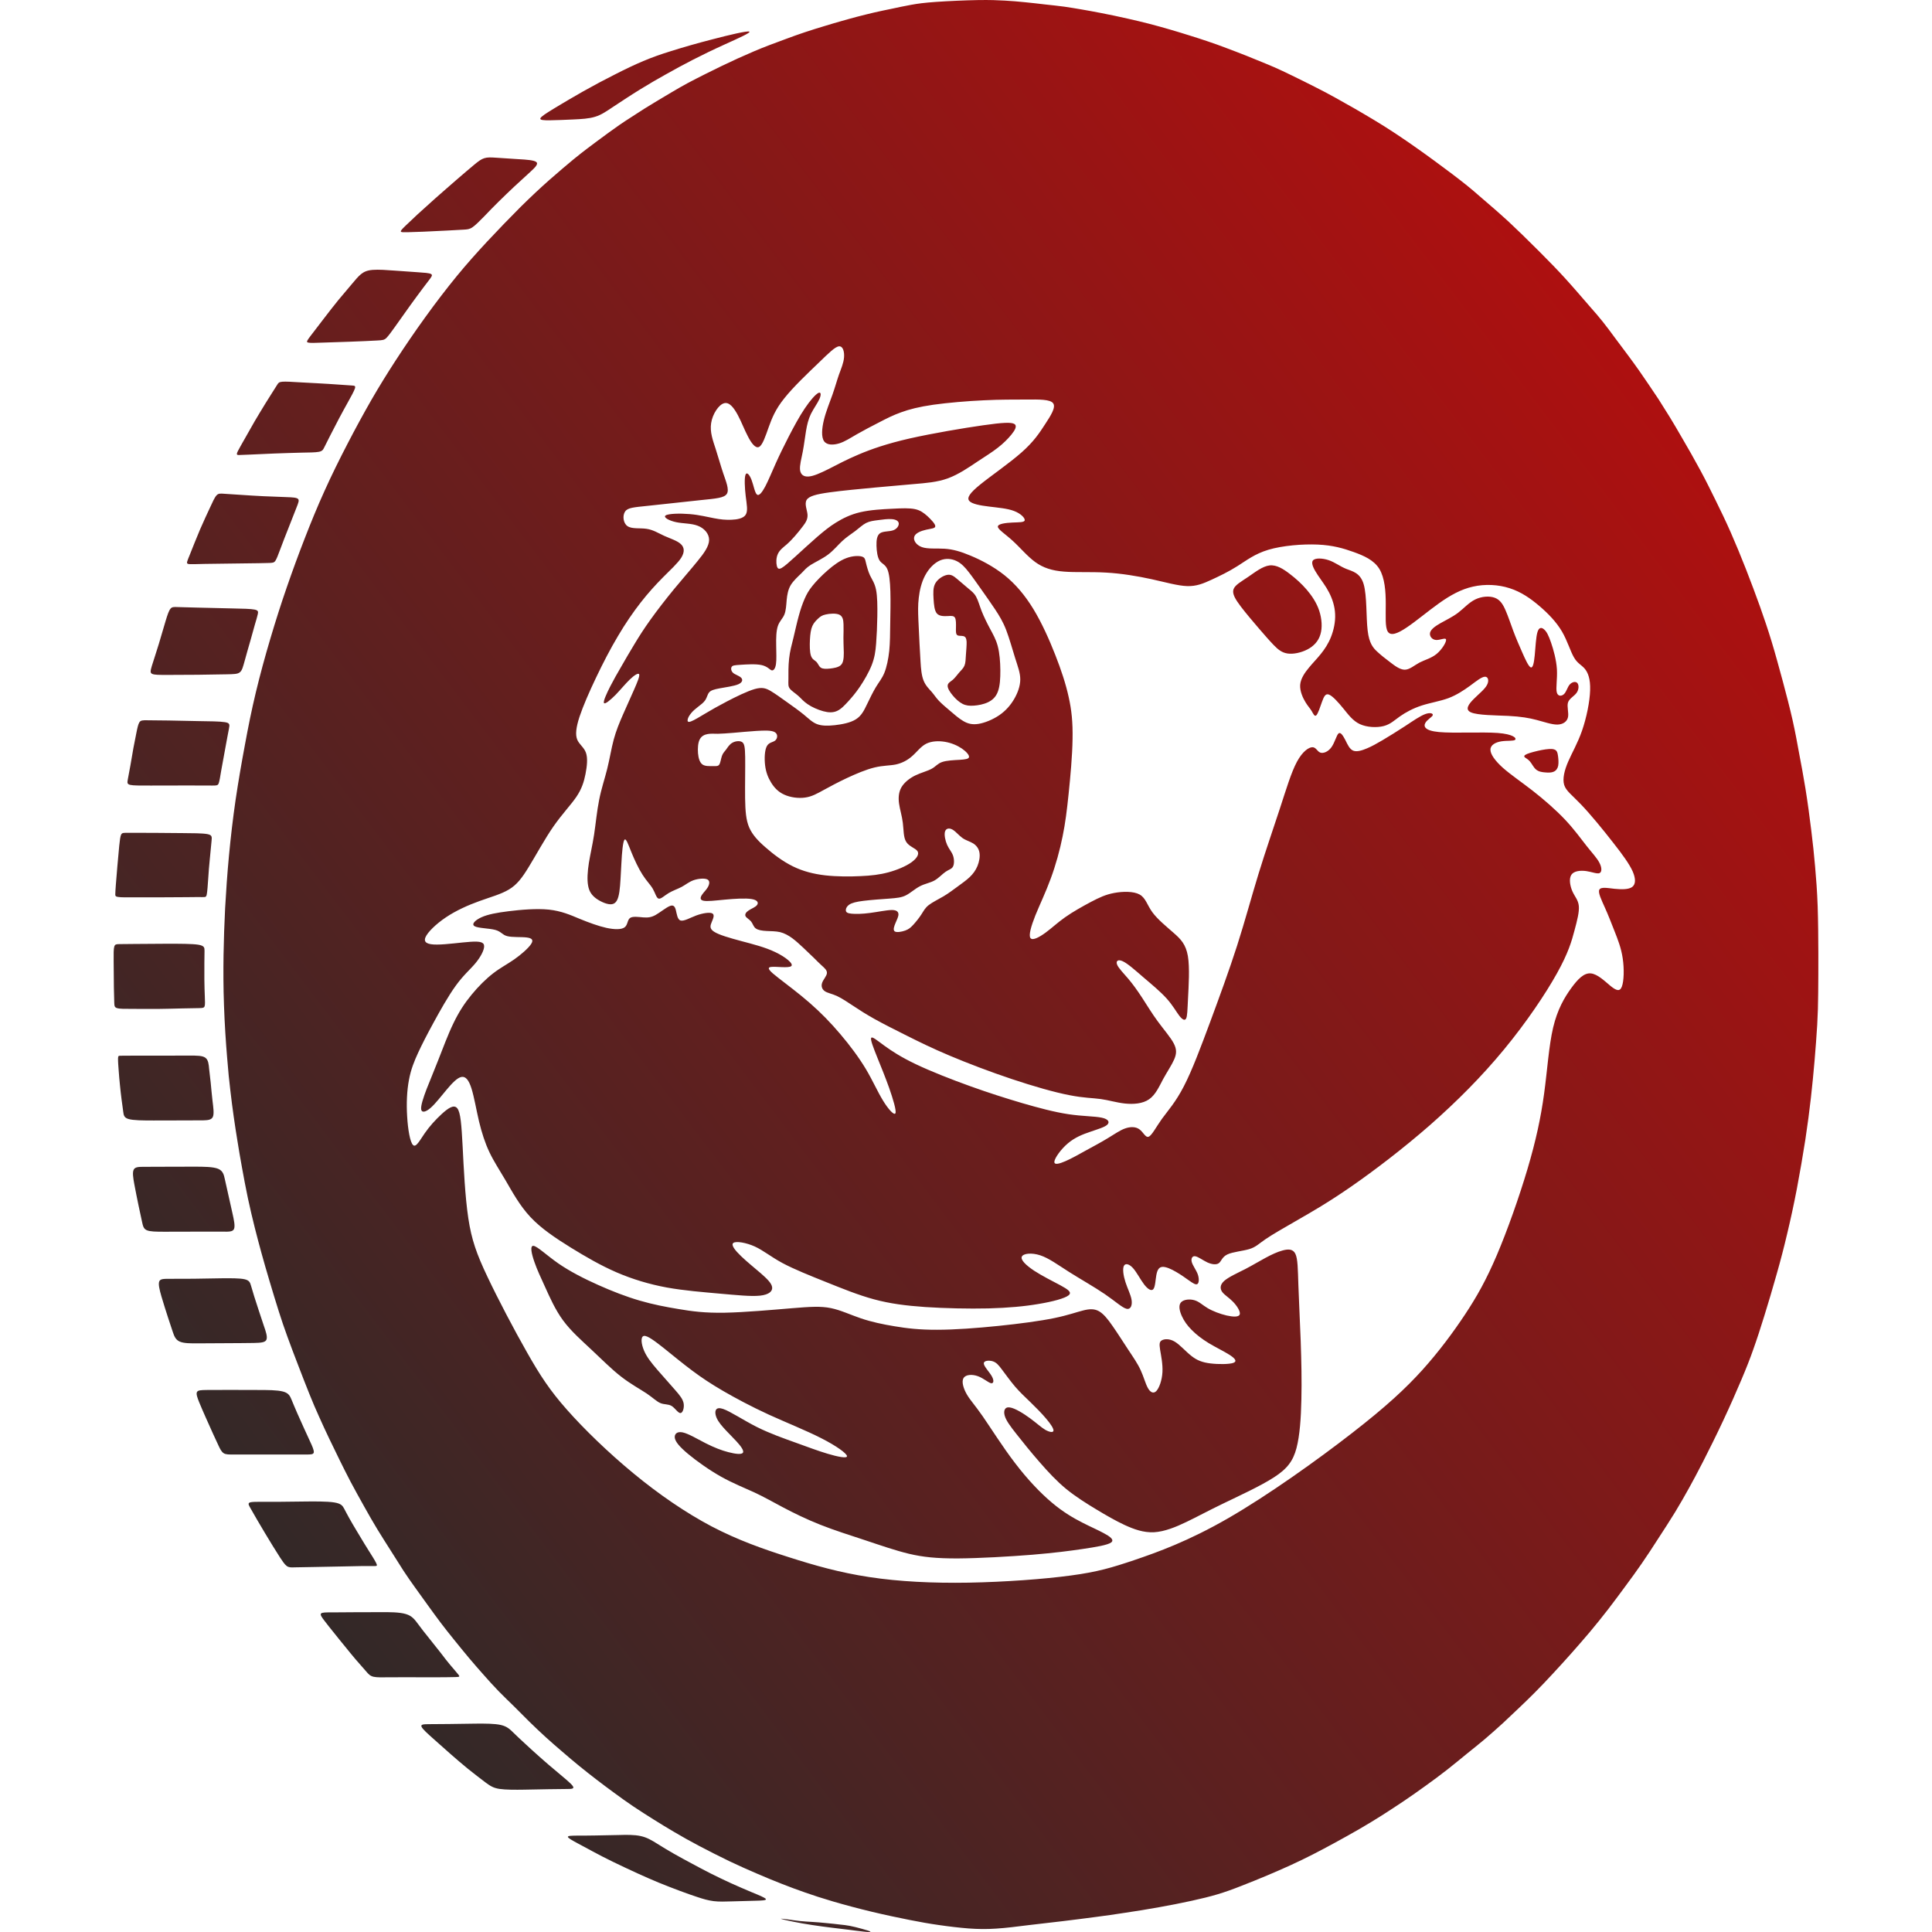 <?xml version="1.0" encoding="UTF-8"?>
<!DOCTYPE svg PUBLIC "-//W3C//DTD SVG 1.1//EN" "http://www.w3.org/Graphics/SVG/1.1/DTD/svg11.dtd">
<!-- Creator: CorelDRAW 2018 (64-Bit) -->
<svg xmlns="http://www.w3.org/2000/svg" xml:space="preserve" width="256px" height="256px" version="1.1" style="shape-rendering:geometricPrecision; text-rendering:geometricPrecision; image-rendering:optimizeQuality; fill-rule:evenodd; clip-rule:evenodd"
viewBox="0 0 256 256"
 xmlns:xlink="http://www.w3.org/1999/xlink">
 <defs>
  <style type="text/css">
   <![CDATA[
    .fil0 {fill:url(#id0)}
   ]]>
  </style>
  <linearGradient id="id0" gradientUnits="userSpaceOnUse" x1="35.93" y1="229.98" x2="364.21" y2="-18.97">
   <stop offset="0" style="stop-opacity:1; stop-color:#2B2A29"/>
   <stop offset="1" style="stop-opacity:1; stop-color:red"/>
  </linearGradient>
 </defs>
 <g id="Слой_x0020_1">
  <path class="fil0" d="M76.01 21.1c0.82,-0.67 1.28,-1.02 1.75,-1.38 0.47,-0.36 0.94,-0.71 1.44,-1.08 0.49,-0.37 1.02,-0.75 1.51,-1.11 0.49,-0.35 0.94,-0.68 1.42,-1.01 0.47,-0.33 0.98,-0.65 1.52,-1 0.55,-0.35 1.14,-0.74 1.72,-1.11 0.59,-0.36 1.17,-0.72 1.8,-1.1 0.63,-0.38 1.32,-0.79 1.95,-1.16 0.63,-0.37 1.21,-0.71 1.95,-1.11 0.75,-0.4 1.65,-0.86 2.41,-1.24 0.75,-0.38 1.35,-0.67 2.03,-1 0.68,-0.33 1.45,-0.69 2.19,-1.03 0.75,-0.34 1.47,-0.65 2.16,-0.95 0.7,-0.3 1.37,-0.57 2.08,-0.84 0.71,-0.27 1.45,-0.55 2.23,-0.83 0.78,-0.29 1.6,-0.59 2.48,-0.88 0.87,-0.29 1.8,-0.58 2.64,-0.83 0.84,-0.26 1.6,-0.48 2.28,-0.67 0.68,-0.2 1.29,-0.36 1.99,-0.55 0.7,-0.18 1.49,-0.38 2.26,-0.56 0.77,-0.18 1.53,-0.33 2.34,-0.5 0.82,-0.17 1.69,-0.37 2.56,-0.52 0.87,-0.16 1.75,-0.28 3.33,-0.39 1.57,-0.11 3.85,-0.21 5.5,-0.24 1.65,-0.03 2.68,0.02 3.6,0.07 0.92,0.05 1.73,0.12 2.62,0.21 0.88,0.08 1.83,0.2 2.72,0.3 0.89,0.1 1.71,0.18 2.51,0.29 0.8,0.11 1.59,0.25 2.36,0.38 0.77,0.14 1.52,0.26 2.56,0.47 1.04,0.2 2.38,0.48 3.47,0.73 1.08,0.24 1.93,0.45 2.84,0.68 0.91,0.24 1.88,0.5 2.79,0.77 0.92,0.26 1.78,0.54 2.6,0.79 0.82,0.26 1.6,0.5 2.41,0.78 0.81,0.27 1.65,0.57 2.48,0.89 0.84,0.31 1.68,0.64 2.58,0.99 0.9,0.36 1.86,0.75 2.65,1.08 0.8,0.33 1.43,0.6 2.21,0.97 0.77,0.36 1.7,0.82 2.7,1.31 1,0.5 2.06,1.03 3.01,1.53 0.94,0.5 1.76,0.96 2.53,1.4 0.77,0.43 1.49,0.83 2.38,1.36 0.9,0.52 1.98,1.18 2.88,1.74 0.9,0.57 1.62,1.05 2.29,1.5 0.66,0.45 1.28,0.87 2.01,1.39 0.74,0.52 1.59,1.13 2.39,1.72 0.81,0.59 1.57,1.16 2.3,1.71 0.72,0.55 1.41,1.08 1.99,1.55 0.58,0.47 1.06,0.88 1.64,1.39 0.59,0.5 1.28,1.1 1.96,1.69 0.68,0.6 1.35,1.19 1.91,1.71 0.57,0.53 1.04,0.98 1.72,1.64 0.67,0.66 1.55,1.52 2.28,2.25 0.73,0.73 1.32,1.33 1.89,1.92 0.57,0.59 1.11,1.16 1.64,1.75 0.54,0.59 1.07,1.2 1.63,1.84 0.56,0.64 1.15,1.32 1.69,1.95 0.55,0.62 1.06,1.21 1.57,1.85 0.52,0.65 1.04,1.35 1.62,2.14 0.59,0.78 1.23,1.65 1.78,2.38 0.55,0.74 0.99,1.35 1.42,1.96 0.42,0.6 0.83,1.21 1.25,1.82 0.42,0.62 0.85,1.25 1.33,1.98 0.47,0.73 0.99,1.56 1.5,2.39 0.5,0.82 0.98,1.63 1.67,2.83 0.7,1.19 1.6,2.77 2.37,4.2 0.77,1.42 1.4,2.71 2.05,4.03 0.65,1.32 1.31,2.68 1.98,4.2 0.67,1.52 1.36,3.2 2.02,4.88 0.66,1.69 1.3,3.4 1.86,4.96 0.55,1.56 1.04,2.99 1.53,4.6 0.49,1.61 0.98,3.42 1.47,5.22 0.48,1.79 0.95,3.59 1.31,5.19 0.36,1.61 0.62,3.03 0.88,4.47 0.27,1.43 0.55,2.88 0.83,4.62 0.28,1.74 0.56,3.78 0.77,5.53 0.22,1.75 0.37,3.23 0.51,4.81 0.14,1.58 0.27,3.27 0.34,5.26 0.07,1.99 0.08,4.28 0.09,6.28 0,2.01 0,3.74 -0.02,5.23 -0.01,1.5 -0.05,2.75 -0.13,4.21 -0.09,1.45 -0.21,3.1 -0.35,4.74 -0.14,1.64 -0.3,3.27 -0.49,4.96 -0.19,1.69 -0.42,3.44 -0.73,5.5 -0.32,2.06 -0.73,4.42 -1.13,6.54 -0.41,2.13 -0.82,4.01 -1.26,5.85 -0.43,1.84 -0.9,3.65 -1.43,5.5 -0.52,1.86 -1.09,3.76 -1.61,5.44 -0.52,1.68 -0.99,3.13 -1.46,4.44 -0.46,1.32 -0.93,2.5 -1.58,4.04 -0.65,1.54 -1.49,3.45 -2.41,5.41 -0.92,1.97 -1.93,3.99 -2.69,5.48 -0.77,1.5 -1.29,2.47 -1.85,3.48 -0.56,1 -1.14,2.04 -1.83,3.17 -0.69,1.13 -1.5,2.37 -2.26,3.54 -0.76,1.18 -1.48,2.29 -2.19,3.31 -0.7,1.02 -1.38,1.94 -2.11,2.93 -0.73,0.99 -1.51,2.05 -2.31,3.09 -0.81,1.04 -1.63,2.07 -2.44,3.03 -0.81,0.96 -1.6,1.86 -2.41,2.78 -0.82,0.91 -1.66,1.86 -2.49,2.74 -0.82,0.89 -1.62,1.73 -2.35,2.46 -0.72,0.73 -1.38,1.36 -2.06,2.01 -0.69,0.66 -1.41,1.34 -2.18,2.06 -0.78,0.71 -1.61,1.45 -2.42,2.14 -0.82,0.69 -1.61,1.32 -2.42,1.97 -0.8,0.65 -1.61,1.33 -2.53,2.05 -0.92,0.72 -1.94,1.48 -2.92,2.18 -0.98,0.71 -1.91,1.36 -2.87,2.01 -0.97,0.65 -1.96,1.3 -2.92,1.91 -0.96,0.61 -1.89,1.17 -2.92,1.77 -1.04,0.6 -2.18,1.24 -3.23,1.81 -1.05,0.57 -2,1.08 -2.98,1.58 -0.98,0.5 -1.99,0.99 -2.98,1.44 -0.99,0.45 -1.95,0.87 -3.06,1.34 -1.1,0.46 -2.34,0.97 -3.46,1.4 -1.11,0.44 -2.11,0.8 -3.15,1.11 -1.04,0.31 -2.12,0.57 -3.39,0.85 -1.28,0.28 -2.74,0.57 -4.3,0.85 -1.56,0.28 -3.21,0.55 -4.59,0.75 -1.37,0.21 -2.46,0.37 -3.78,0.54 -1.32,0.18 -2.88,0.37 -4.41,0.56 -1.53,0.18 -3.05,0.35 -4.55,0.53 -1.51,0.19 -2.99,0.38 -4.29,0.46 -1.3,0.09 -2.41,0.07 -3.66,-0.02 -1.25,-0.1 -2.62,-0.26 -3.91,-0.45 -1.28,-0.18 -2.47,-0.39 -3.92,-0.68 -1.46,-0.29 -3.18,-0.65 -4.98,-1.08 -1.8,-0.43 -3.67,-0.93 -5.16,-1.37 -1.49,-0.44 -2.6,-0.8 -3.65,-1.17 -1.06,-0.37 -2.07,-0.74 -3.13,-1.16 -1.06,-0.41 -2.18,-0.88 -3.32,-1.37 -1.14,-0.49 -2.32,-1.01 -3.62,-1.63 -1.3,-0.63 -2.73,-1.35 -3.98,-2.01 -1.25,-0.66 -2.32,-1.26 -3.3,-1.84 -0.99,-0.58 -1.89,-1.13 -2.78,-1.69 -0.89,-0.56 -1.76,-1.11 -2.64,-1.7 -0.88,-0.59 -1.75,-1.22 -2.58,-1.83 -0.83,-0.6 -1.6,-1.19 -2.35,-1.76 -0.75,-0.58 -1.47,-1.14 -2.23,-1.76 -0.76,-0.62 -1.54,-1.28 -2.28,-1.92 -0.74,-0.63 -1.44,-1.24 -2.17,-1.9 -0.73,-0.67 -1.51,-1.4 -2.2,-2.08 -0.69,-0.68 -1.3,-1.31 -1.97,-1.97 -0.67,-0.66 -1.39,-1.34 -2.09,-2.06 -0.69,-0.71 -1.36,-1.45 -2,-2.18 -0.64,-0.72 -1.26,-1.43 -1.91,-2.2 -0.65,-0.78 -1.34,-1.62 -1.99,-2.43 -0.65,-0.8 -1.25,-1.56 -1.81,-2.3 -0.56,-0.74 -1.07,-1.45 -1.63,-2.22 -0.56,-0.78 -1.17,-1.62 -1.72,-2.39 -0.55,-0.77 -1.04,-1.46 -1.55,-2.24 -0.51,-0.79 -1.04,-1.65 -1.64,-2.59 -0.59,-0.94 -1.25,-1.95 -1.84,-2.93 -0.6,-0.98 -1.14,-1.94 -1.74,-3.01 -0.59,-1.06 -1.24,-2.22 -1.79,-3.26 -0.55,-1.05 -1.01,-1.98 -1.46,-2.89 -0.45,-0.91 -0.88,-1.81 -1.34,-2.76 -0.46,-0.96 -0.94,-1.99 -1.37,-2.96 -0.44,-0.96 -0.83,-1.88 -1.29,-3.02 -0.46,-1.14 -0.99,-2.51 -1.5,-3.84 -0.51,-1.33 -1.01,-2.62 -1.42,-3.77 -0.42,-1.15 -0.76,-2.15 -1.14,-3.35 -0.38,-1.21 -0.82,-2.63 -1.21,-3.96 -0.4,-1.33 -0.76,-2.59 -1.08,-3.75 -0.32,-1.16 -0.6,-2.22 -0.9,-3.41 -0.29,-1.18 -0.61,-2.48 -0.9,-3.86 -0.29,-1.38 -0.56,-2.82 -0.79,-4.1 -0.23,-1.27 -0.42,-2.37 -0.59,-3.45 -0.18,-1.08 -0.34,-2.14 -0.5,-3.26 -0.16,-1.11 -0.31,-2.28 -0.45,-3.5 -0.15,-1.22 -0.28,-2.49 -0.43,-4.4 -0.16,-1.91 -0.33,-4.46 -0.41,-6.85 -0.09,-2.39 -0.09,-4.63 -0.06,-6.71 0.04,-2.09 0.1,-4.02 0.21,-6.17 0.12,-2.15 0.28,-4.53 0.51,-6.96 0.23,-2.44 0.52,-4.93 0.88,-7.41 0.37,-2.49 0.8,-4.96 1.24,-7.31 0.43,-2.35 0.88,-4.58 1.44,-6.92 0.56,-2.33 1.23,-4.79 1.93,-7.14 0.7,-2.36 1.42,-4.62 2.18,-6.81 0.76,-2.2 1.54,-4.32 2.36,-6.43 0.82,-2.11 1.67,-4.2 2.63,-6.31 0.95,-2.11 2,-4.23 3.06,-6.27 1.05,-2.03 2.11,-3.97 3.14,-5.77 1.04,-1.8 2.06,-3.45 3.24,-5.27 1.18,-1.81 2.53,-3.8 3.92,-5.72 1.39,-1.93 2.82,-3.79 4.16,-5.43 1.34,-1.63 2.59,-3.03 4.01,-4.56 1.43,-1.53 3.03,-3.19 4.44,-4.6 1.42,-1.4 2.65,-2.55 3.85,-3.61 1.21,-1.06 2.38,-2.05 3.19,-2.72zm23.28 -16.91c-0.27,-0.13 -2.67,0.44 -4.81,1 -2.15,0.55 -4.04,1.1 -5.53,1.57 -1.49,0.46 -2.57,0.85 -3.71,1.33 -1.14,0.48 -2.34,1.05 -3.69,1.74 -1.36,0.68 -2.86,1.48 -4.3,2.29 -1.43,0.81 -2.8,1.62 -3.83,2.25 -1.03,0.63 -1.73,1.07 -1.82,1.31 -0.08,0.24 0.44,0.27 1.29,0.26 0.84,-0.01 1.99,-0.06 3.07,-0.11 1.08,-0.05 2.07,-0.1 2.9,-0.36 0.83,-0.25 1.48,-0.71 2.47,-1.37 1,-0.66 2.33,-1.54 3.52,-2.27 1.18,-0.73 2.22,-1.33 3.35,-1.96 1.12,-0.63 2.34,-1.3 3.63,-1.96 1.29,-0.66 2.65,-1.32 4.26,-2.05 1.61,-0.73 3.47,-1.55 3.2,-1.67zm-28.2 17.3c-0.27,-0.27 -1.34,-0.34 -2.41,-0.4 -1.06,-0.07 -2.13,-0.14 -2.89,-0.19 -0.75,-0.05 -1.2,-0.07 -1.61,0.06 -0.41,0.12 -0.78,0.4 -1.36,0.88 -0.58,0.48 -1.36,1.15 -2.28,1.94 -0.91,0.8 -1.97,1.71 -2.88,2.52 -0.91,0.81 -1.68,1.51 -2.36,2.13 -0.68,0.63 -1.27,1.19 -1.66,1.57 -0.39,0.39 -0.58,0.59 -0.52,0.69 0.07,0.1 0.39,0.09 0.89,0.08 0.49,-0.02 1.15,-0.04 2.09,-0.07 0.95,-0.04 2.17,-0.1 3.14,-0.15 0.97,-0.05 1.68,-0.1 2.18,-0.12 0.5,-0.03 0.78,-0.04 1.19,-0.32 0.41,-0.28 0.95,-0.83 1.54,-1.43 0.58,-0.61 1.22,-1.27 1.9,-1.94 0.68,-0.67 1.39,-1.35 2.1,-2.02 0.72,-0.66 1.44,-1.32 2.06,-1.89 0.62,-0.57 1.15,-1.06 0.88,-1.34zm-30.27 23.9c0.25,0.07 0.89,0.05 1.86,0.01 0.96,-0.03 2.26,-0.07 3.63,-0.12 1.37,-0.05 2.81,-0.11 3.62,-0.16 0.81,-0.04 1,-0.07 1.29,-0.36 0.29,-0.3 0.69,-0.86 1.12,-1.46 0.42,-0.6 0.88,-1.24 1.36,-1.91 0.47,-0.67 0.98,-1.37 1.53,-2.12 0.55,-0.75 1.14,-1.53 1.54,-2.05 0.4,-0.52 0.6,-0.77 0.35,-0.91 -0.24,-0.14 -0.94,-0.18 -1.81,-0.24 -0.87,-0.06 -1.9,-0.13 -2.97,-0.21 -1.07,-0.08 -2.18,-0.16 -2.94,-0.1 -0.77,0.06 -1.18,0.26 -1.57,0.57 -0.38,0.31 -0.72,0.73 -1.21,1.31 -0.49,0.58 -1.12,1.32 -1.77,2.1 -0.64,0.78 -1.28,1.62 -1.96,2.5 -0.68,0.88 -1.38,1.8 -1.8,2.35 -0.41,0.55 -0.53,0.73 -0.27,0.8zm-3.42 5.19c0.46,-0.04 1.31,0.02 2.15,0.07 0.84,0.04 1.68,0.09 2.6,0.14 0.92,0.05 1.93,0.11 2.72,0.17 0.79,0.05 1.37,0.09 1.74,0.12 0.37,0.02 0.53,0.04 0.42,0.39 -0.12,0.36 -0.5,1.06 -0.9,1.77 -0.39,0.71 -0.79,1.42 -1.2,2.2 -0.41,0.77 -0.84,1.61 -1.18,2.28 -0.34,0.68 -0.6,1.19 -0.77,1.53 -0.17,0.35 -0.27,0.53 -0.74,0.62 -0.47,0.09 -1.33,0.09 -2.35,0.11 -1.03,0.02 -2.23,0.07 -3.49,0.11 -1.26,0.05 -2.59,0.11 -3.38,0.15 -0.8,0.03 -1.07,0.05 -1.29,0.05 -0.21,0.01 -0.36,0 -0.34,-0.17 0.01,-0.16 0.19,-0.47 0.51,-1.05 0.33,-0.58 0.8,-1.41 1.22,-2.15 0.41,-0.74 0.78,-1.37 1.27,-2.18 0.48,-0.81 1.09,-1.78 1.52,-2.46 0.42,-0.67 0.65,-1.03 0.81,-1.28 0.15,-0.24 0.22,-0.38 0.68,-0.42zm2.09 15.53c-0.19,-0.18 -0.69,-0.21 -1.53,-0.24 -0.84,-0.04 -2.01,-0.08 -3.06,-0.12 -1.04,-0.05 -1.96,-0.11 -2.85,-0.17 -0.88,-0.05 -1.74,-0.11 -2.3,-0.15 -0.55,-0.04 -0.81,-0.07 -1.06,0.21 -0.25,0.27 -0.51,0.85 -0.86,1.61 -0.35,0.76 -0.8,1.7 -1.31,2.88 -0.5,1.17 -1.05,2.58 -1.38,3.4 -0.33,0.81 -0.43,1.04 -0.31,1.14 0.11,0.11 0.44,0.09 1.09,0.08 0.65,-0.02 1.61,-0.04 2.8,-0.05 1.18,-0.02 2.59,-0.03 3.83,-0.05 1.23,-0.01 2.31,-0.03 2.94,-0.05 0.63,-0.01 0.81,-0.03 0.99,-0.28 0.18,-0.26 0.36,-0.76 0.66,-1.55 0.29,-0.78 0.7,-1.85 1.11,-2.87 0.4,-1.03 0.78,-2 1.04,-2.65 0.26,-0.65 0.38,-0.97 0.2,-1.14zm-5.77 14.66c-0.51,-0.1 -1.51,-0.12 -2.95,-0.15 -1.44,-0.04 -3.32,-0.08 -4.65,-0.11 -1.32,-0.03 -2.08,-0.05 -2.58,-0.07 -0.5,-0.02 -0.75,-0.03 -0.95,0.22 -0.21,0.25 -0.39,0.77 -0.64,1.6 -0.25,0.83 -0.57,1.96 -0.91,3.08 -0.34,1.11 -0.71,2.22 -0.92,2.9 -0.2,0.68 -0.24,0.93 0.06,1.06 0.29,0.13 0.93,0.13 1.99,0.13 1.06,0 2.55,-0.01 4.01,-0.02 1.46,-0.02 2.89,-0.04 3.84,-0.06 0.96,-0.02 1.46,-0.02 1.76,-0.27 0.31,-0.24 0.42,-0.73 0.64,-1.51 0.21,-0.78 0.52,-1.86 0.77,-2.72 0.24,-0.86 0.42,-1.51 0.58,-2.08 0.17,-0.57 0.32,-1.06 0.39,-1.4 0.07,-0.33 0.06,-0.5 -0.44,-0.6zm-3.92 14.92c-0.68,-0.11 -2.09,-0.12 -3.49,-0.14 -1.39,-0.02 -2.77,-0.06 -3.96,-0.08 -1.19,-0.02 -2.19,-0.03 -2.82,-0.03 -0.62,-0.01 -0.87,0 -1.05,0.25 -0.17,0.26 -0.28,0.78 -0.4,1.38 -0.12,0.6 -0.26,1.28 -0.4,2.03 -0.13,0.76 -0.27,1.58 -0.4,2.32 -0.13,0.74 -0.26,1.4 -0.34,1.83 -0.08,0.44 -0.12,0.65 0.31,0.75 0.42,0.1 1.3,0.09 2.73,0.09 1.44,-0.01 3.44,-0.01 4.96,-0.01 1.52,0.01 2.57,0.01 3.17,0.01 0.6,0 0.75,0 0.87,-0.3 0.11,-0.3 0.2,-0.9 0.34,-1.73 0.15,-0.83 0.34,-1.89 0.53,-2.9 0.18,-1.02 0.37,-1.98 0.48,-2.57 0.11,-0.58 0.15,-0.79 -0.53,-0.9zm-2.34 14.83c-0.66,-0.12 -2,-0.12 -3.24,-0.13 -1.24,0 -2.39,-0.02 -3.64,-0.03 -1.26,-0.01 -2.63,-0.01 -3.41,-0.01 -0.78,0 -0.98,-0.02 -1.11,0.22 -0.12,0.24 -0.18,0.73 -0.26,1.49 -0.07,0.76 -0.16,1.79 -0.25,2.74 -0.08,0.96 -0.15,1.83 -0.2,2.44 -0.05,0.61 -0.06,0.94 -0.07,1.18 -0.01,0.24 -0.02,0.38 0.37,0.43 0.38,0.07 1.16,0.05 2.14,0.05 0.98,-0.01 2.17,0 3.41,0 1.24,0 2.53,-0.01 3.53,-0.02 1,-0.01 1.69,-0.02 2.09,-0.01 0.4,0 0.51,0.02 0.58,-0.38 0.08,-0.41 0.13,-1.24 0.19,-2.07 0.05,-0.84 0.12,-1.69 0.21,-2.58 0.08,-0.88 0.17,-1.81 0.23,-2.39 0.06,-0.58 0.08,-0.81 -0.57,-0.93zm-1.18 14.66c-0.82,-0.13 -2.46,-0.13 -4.1,-0.13 -1.64,0.01 -3.28,0.02 -4.37,0.03 -1.1,0.01 -1.66,0.01 -2.03,0.02 -0.37,0.01 -0.55,0.02 -0.64,0.34 -0.09,0.31 -0.09,0.92 -0.08,1.95 0.01,1.03 0.02,2.47 0.03,3.48 0.02,1.01 0.04,1.59 0.05,1.99 0.02,0.4 0.02,0.62 0.37,0.72 0.34,0.11 1.03,0.1 1.97,0.1 0.95,0 2.15,0.02 3.34,0.01 1.2,-0.01 2.38,-0.05 3.35,-0.07 0.97,-0.02 1.72,-0.03 2.19,-0.04 0.47,-0.01 0.66,-0.02 0.75,-0.24 0.08,-0.23 0.05,-0.67 0.03,-1.3 -0.03,-0.63 -0.05,-1.46 -0.06,-2.24 -0.01,-0.79 -0.01,-1.53 0,-2.18 0.01,-0.65 0.01,-1.21 0.02,-1.62 0,-0.42 0,-0.68 -0.82,-0.82zm0.95 14.99c-0.38,-0.3 -1.11,-0.3 -2.15,-0.3 -1.03,0 -2.37,0.01 -3.76,0.01 -1.39,0 -2.82,-0.01 -3.75,0 -0.93,0 -1.36,0.01 -1.61,0.01 -0.24,0.01 -0.31,0.01 -0.32,0.35 -0.01,0.35 0.04,1.04 0.09,1.67 0.05,0.63 0.09,1.2 0.16,1.83 0.06,0.64 0.14,1.34 0.22,1.96 0.08,0.62 0.17,1.17 0.22,1.62 0.06,0.44 0.1,0.79 0.72,0.96 0.63,0.18 1.85,0.19 3.31,0.19 1.45,0 3.15,-0.01 4.3,-0.01 1.15,0 1.75,0 2.3,-0.01 0.55,-0.02 1.06,-0.04 1.25,-0.47 0.18,-0.43 0.05,-1.27 -0.05,-2.11 -0.1,-0.84 -0.17,-1.69 -0.24,-2.4 -0.07,-0.7 -0.15,-1.26 -0.21,-1.84 -0.05,-0.58 -0.1,-1.17 -0.48,-1.46zm1.67 14.7c-0.66,-0.27 -1.89,-0.28 -3.19,-0.28 -1.31,0 -2.7,0.01 -3.84,0.01 -1.15,0.01 -2.05,0.01 -2.75,0.01 -0.71,0 -1.21,0 -1.4,0.37 -0.19,0.36 -0.08,1.08 0.08,1.95 0.16,0.87 0.37,1.89 0.55,2.77 0.18,0.88 0.34,1.63 0.47,2.19 0.12,0.56 0.2,0.93 0.63,1.12 0.43,0.19 1.2,0.2 2.36,0.2 1.15,0 2.69,-0.01 4.09,-0.01 1.4,-0.01 2.67,-0.01 3.56,0 0.88,0.01 1.38,0.03 1.55,-0.36 0.16,-0.39 -0.01,-1.19 -0.2,-2.04 -0.19,-0.86 -0.39,-1.78 -0.57,-2.55 -0.17,-0.77 -0.32,-1.39 -0.44,-1.97 -0.13,-0.58 -0.23,-1.13 -0.9,-1.41zm3.52 14.64c-0.65,-0.15 -1.86,-0.14 -3.09,-0.13 -1.23,0.02 -2.48,0.05 -3.68,0.06 -1.21,0.01 -2.37,0.01 -3.17,0.01 -0.81,0 -1.25,0 -1.38,0.35 -0.14,0.36 0.03,1.08 0.29,1.98 0.27,0.91 0.61,2 0.88,2.82 0.27,0.82 0.45,1.38 0.63,1.9 0.18,0.53 0.36,1.02 0.9,1.26 0.55,0.25 1.46,0.25 2.54,0.24 1.08,0 2.33,-0.02 3.65,-0.02 1.31,-0.01 2.69,-0.01 3.65,-0.03 0.97,-0.02 1.52,-0.07 1.67,-0.45 0.15,-0.39 -0.1,-1.12 -0.35,-1.83 -0.24,-0.71 -0.47,-1.4 -0.68,-2.05 -0.21,-0.64 -0.41,-1.24 -0.58,-1.79 -0.17,-0.55 -0.32,-1.06 -0.44,-1.47 -0.12,-0.4 -0.2,-0.7 -0.84,-0.85zm5.09 14.88c-0.77,-0.21 -2.13,-0.21 -3.43,-0.21 -1.29,0 -2.52,-0.01 -3.67,-0.01 -1.15,0 -2.22,0 -2.98,0.01 -0.76,0.01 -1.2,0.02 -1.33,0.27 -0.13,0.26 0.05,0.75 0.29,1.35 0.24,0.59 0.55,1.3 0.87,2.02 0.32,0.73 0.66,1.48 0.95,2.12 0.29,0.64 0.54,1.17 0.75,1.62 0.21,0.45 0.39,0.81 0.68,1 0.29,0.18 0.69,0.18 1.52,0.17 0.83,0 2.09,0 3.37,0 1.28,0 2.58,0 3.63,0 1.05,0 1.85,0 2.43,0 0.58,0 0.94,0 0.99,-0.28 0.04,-0.29 -0.22,-0.86 -0.49,-1.44 -0.27,-0.59 -0.54,-1.18 -0.83,-1.81 -0.29,-0.63 -0.59,-1.3 -0.87,-1.94 -0.28,-0.63 -0.53,-1.25 -0.74,-1.75 -0.21,-0.51 -0.38,-0.92 -1.14,-1.12zm6.77 14.69c-0.94,-0.15 -2.66,-0.14 -4.07,-0.12 -1.4,0.01 -2.51,0.03 -3.5,0.04 -0.99,0 -1.88,-0.01 -2.52,0 -0.65,0 -1.06,0.02 -1.19,0.15 -0.14,0.13 0,0.37 0.22,0.75 0.22,0.39 0.52,0.92 0.86,1.5 0.34,0.58 0.7,1.2 1.06,1.79 0.35,0.59 0.69,1.15 1.02,1.68 0.33,0.54 0.65,1.04 0.95,1.51 0.31,0.47 0.6,0.91 0.88,1.12 0.29,0.21 0.57,0.2 1.08,0.18 0.51,-0.01 1.26,-0.02 2.32,-0.04 1.06,-0.02 2.44,-0.04 3.63,-0.07 1.19,-0.02 2.18,-0.05 2.95,-0.06 0.77,-0.01 1.32,0 1.64,0 0.32,0 0.43,-0.01 0.23,-0.41 -0.19,-0.39 -0.69,-1.17 -0.97,-1.61 -0.28,-0.45 -0.35,-0.56 -0.59,-0.95 -0.24,-0.4 -0.65,-1.08 -1.03,-1.71 -0.37,-0.62 -0.71,-1.19 -0.98,-1.68 -0.27,-0.48 -0.48,-0.89 -0.67,-1.25 -0.2,-0.36 -0.37,-0.67 -1.32,-0.82zm9.5 14.79c-0.85,-0.26 -2.2,-0.26 -3.44,-0.25 -1.25,0 -2.39,0 -3.47,0.01 -1.08,0.01 -2.11,0.02 -2.88,0.02 -0.78,0 -1.31,-0.01 -1.45,0.15 -0.14,0.17 0.11,0.52 0.46,0.97 0.35,0.47 0.81,1.04 1.28,1.62 0.47,0.59 0.94,1.18 1.43,1.77 0.48,0.6 0.96,1.18 1.45,1.76 0.49,0.57 0.99,1.13 1.34,1.53 0.34,0.4 0.54,0.62 1,0.73 0.45,0.1 1.17,0.08 1.98,0.07 0.81,-0.01 1.71,-0.01 2.8,-0.01 1.1,0.01 2.39,0.02 3.5,0.01 1.12,0 2.06,-0.02 2.57,-0.03 0.52,-0.02 0.61,-0.03 0.41,-0.3 -0.19,-0.26 -0.67,-0.78 -1.09,-1.29 -0.43,-0.5 -0.8,-1 -1.26,-1.6 -0.46,-0.59 -1.01,-1.27 -1.54,-1.94 -0.53,-0.66 -1.05,-1.31 -1.47,-1.89 -0.43,-0.57 -0.77,-1.08 -1.62,-1.33zm12.59 14.7c-0.82,-0.19 -2.08,-0.19 -3.33,-0.18 -1.24,0.02 -2.47,0.04 -3.55,0.05 -1.08,0.01 -2.01,0.01 -2.69,0.02 -0.67,0.01 -1.09,0.02 -0.94,0.35 0.15,0.33 0.86,0.96 1.59,1.61 0.73,0.65 1.47,1.31 2.23,1.98 0.75,0.66 1.52,1.32 2.34,1.99 0.82,0.66 1.7,1.33 2.32,1.8 0.63,0.46 1.01,0.72 1.84,0.85 0.83,0.12 2.11,0.12 3.27,0.1 1.17,-0.02 2.21,-0.05 3.18,-0.06 0.96,-0.02 1.85,-0.02 2.5,-0.03 0.64,0 1.02,-0.02 0.76,-0.4 -0.27,-0.38 -1.19,-1.12 -2.03,-1.83 -0.85,-0.7 -1.61,-1.36 -2.32,-1.99 -0.72,-0.64 -1.39,-1.25 -1.98,-1.8 -0.59,-0.54 -1.1,-1.02 -1.55,-1.46 -0.44,-0.43 -0.82,-0.81 -1.64,-1zm18.53 14.72c-0.83,-0.19 -1.88,-0.17 -2.93,-0.14 -1.06,0.02 -2.13,0.05 -3.09,0.06 -0.97,0.02 -1.83,0.02 -2.5,0.02 -0.68,0.01 -1.16,0.02 -1.13,0.17 0.03,0.16 0.57,0.46 1.2,0.8 0.62,0.34 1.32,0.72 2.1,1.13 0.77,0.42 1.63,0.86 2.65,1.36 1.03,0.5 2.22,1.06 3.25,1.53 1.03,0.47 1.9,0.85 2.84,1.24 0.95,0.39 1.97,0.78 2.85,1.11 0.88,0.33 1.63,0.59 2.33,0.82 0.7,0.23 1.36,0.43 2.09,0.52 0.73,0.09 1.55,0.06 2.51,0.03 0.95,-0.02 2.05,-0.05 2.94,-0.08 0.89,-0.02 1.57,-0.04 1.47,-0.23 -0.1,-0.18 -0.97,-0.53 -1.87,-0.9 -0.9,-0.38 -1.83,-0.78 -2.76,-1.2 -0.93,-0.43 -1.86,-0.87 -2.71,-1.3 -0.85,-0.43 -1.61,-0.84 -2.41,-1.27 -0.81,-0.44 -1.66,-0.88 -2.45,-1.34 -0.8,-0.45 -1.54,-0.91 -2.23,-1.34 -0.68,-0.42 -1.31,-0.81 -2.15,-0.99zm30.44 12.67c-0.04,-0.07 -0.57,-0.23 -1.12,-0.38 -0.55,-0.15 -1.12,-0.3 -1.6,-0.39 -0.47,-0.09 -0.85,-0.13 -1.34,-0.18 -0.49,-0.06 -1.11,-0.13 -1.77,-0.19 -0.67,-0.07 -1.38,-0.13 -1.96,-0.16 -0.57,-0.04 -0.99,-0.05 -1.51,-0.11 -0.53,-0.05 -1.14,-0.15 -1.67,-0.22 -0.54,-0.07 -0.98,-0.12 -0.87,-0.07 0.11,0.05 0.77,0.21 1.54,0.36 0.76,0.16 1.62,0.31 2.54,0.45 0.91,0.14 1.89,0.27 2.71,0.37 0.82,0.1 1.48,0.17 2.16,0.26 0.68,0.08 1.36,0.19 1.93,0.24 0.56,0.07 1,0.08 0.96,0.02zm-6.14 -197.49c-0.39,-0.55 -0.31,-1.67 -0.03,-2.82 0.28,-1.15 0.77,-2.32 1.13,-3.34 0.36,-1.02 0.59,-1.88 0.87,-2.68 0.29,-0.8 0.61,-1.53 0.67,-2.28 0.06,-0.74 -0.14,-1.5 -0.66,-1.46 -0.51,0.04 -1.35,0.87 -2.73,2.21 -1.39,1.33 -3.33,3.17 -4.52,4.67 -1.2,1.49 -1.64,2.64 -2.07,3.82 -0.42,1.18 -0.81,2.39 -1.28,2.63 -0.47,0.24 -1.02,-0.5 -1.47,-1.38 -0.47,-0.88 -0.84,-1.9 -1.34,-2.83 -0.5,-0.93 -1.11,-1.78 -1.82,-1.58 -0.72,0.19 -1.54,1.44 -1.72,2.63 -0.19,1.19 0.24,2.32 0.6,3.43 0.36,1.11 0.65,2.18 1.01,3.25 0.36,1.06 0.81,2.12 0.48,2.68 -0.33,0.56 -1.43,0.64 -3.49,0.85 -2.05,0.21 -5.05,0.56 -6.95,0.75 -1.9,0.2 -2.7,0.24 -3.05,0.76 -0.36,0.52 -0.27,1.53 0.31,1.93 0.58,0.41 1.65,0.23 2.52,0.36 0.87,0.12 1.55,0.56 2.35,0.93 0.8,0.36 1.72,0.64 2.2,1.09 0.48,0.44 0.53,1.05 0.06,1.81 -0.47,0.74 -1.46,1.63 -2.43,2.61 -0.97,0.98 -1.94,2.04 -2.94,3.32 -0.99,1.27 -2.02,2.76 -3.02,4.46 -1.01,1.69 -1.99,3.59 -2.89,5.48 -0.91,1.9 -1.73,3.79 -2.2,5.2 -0.46,1.42 -0.57,2.36 -0.31,3.02 0.27,0.66 0.9,1.02 1.16,1.75 0.26,0.72 0.14,1.81 -0.06,2.83 -0.2,1.01 -0.49,1.96 -1.21,3.02 -0.72,1.06 -1.87,2.25 -3.03,3.91 -1.16,1.67 -2.32,3.82 -3.25,5.33 -0.92,1.52 -1.61,2.41 -2.65,3.03 -1.04,0.63 -2.43,1 -3.92,1.54 -1.5,0.54 -3.09,1.25 -4.43,2.15 -1.34,0.9 -2.44,1.98 -2.72,2.66 -0.27,0.68 0.27,0.96 1.53,0.95 1.25,0 3.22,-0.29 4.47,-0.37 1.24,-0.08 1.77,0.05 1.78,0.57 0.02,0.53 -0.47,1.45 -1.15,2.27 -0.69,0.83 -1.57,1.55 -2.58,2.94 -1.01,1.38 -2.16,3.44 -3.03,5.04 -0.87,1.6 -1.46,2.75 -1.98,3.87 -0.51,1.11 -0.96,2.2 -1.22,3.61 -0.27,1.4 -0.35,3.13 -0.24,4.85 0.1,1.72 0.39,3.44 0.79,3.79 0.39,0.36 0.89,-0.64 1.54,-1.57 0.64,-0.93 1.43,-1.79 2.23,-2.53 0.8,-0.73 1.61,-1.34 2.07,-0.79 0.46,0.54 0.57,2.26 0.72,5.04 0.14,2.78 0.32,6.64 0.75,9.52 0.43,2.87 1.11,4.77 2.53,7.76 1.41,2.98 3.55,7.05 5.27,10.07 1.72,3.03 3.02,5.02 5.27,7.56 2.25,2.55 5.45,5.66 8.82,8.44 3.37,2.78 6.91,5.21 10.36,7.03 3.46,1.81 6.83,3 10.21,4.07 3.37,1.08 6.76,2.05 10.68,2.64 3.92,0.6 8.37,0.82 13.18,0.74 4.82,-0.09 9.99,-0.47 13.53,-0.95 3.53,-0.47 5.43,-1.04 8.43,-2.05 3,-1.02 7.11,-2.48 12.43,-5.55 5.32,-3.07 11.85,-7.74 16.39,-11.27 4.55,-3.53 7.11,-5.92 9.33,-8.37 2.21,-2.46 4.08,-4.99 5.64,-7.34 1.56,-2.36 2.8,-4.55 4.21,-7.85 1.4,-3.29 2.96,-7.69 4.07,-11.43 1.11,-3.74 1.77,-6.81 2.2,-9.97 0.43,-3.15 0.63,-6.37 1.2,-8.78 0.57,-2.41 1.51,-4 2.39,-5.21 0.88,-1.21 1.69,-2.04 2.59,-1.96 0.9,0.07 1.89,1.06 2.62,1.66 0.74,0.6 1.23,0.81 1.5,0.1 0.28,-0.71 0.33,-2.34 0.12,-3.74 -0.2,-1.39 -0.67,-2.56 -1.1,-3.65 -0.43,-1.09 -0.82,-2.11 -1.27,-3.1 -0.44,-0.99 -0.93,-1.97 -0.73,-2.36 0.2,-0.4 1.1,-0.22 2.01,-0.12 0.92,0.09 1.86,0.11 2.34,-0.24 0.48,-0.36 0.49,-1.09 0.07,-2.06 -0.44,-0.98 -1.31,-2.19 -2.61,-3.84 -1.29,-1.66 -3,-3.75 -4.24,-5.04 -1.23,-1.29 -1.98,-1.78 -2.23,-2.59 -0.24,-0.8 0.03,-1.93 0.54,-3.1 0.51,-1.18 1.24,-2.4 1.83,-4.09 0.59,-1.7 1.03,-3.86 1.07,-5.36 0.05,-1.5 -0.29,-2.34 -0.72,-2.85 -0.44,-0.51 -0.97,-0.7 -1.42,-1.49 -0.47,-0.79 -0.86,-2.18 -1.59,-3.43 -0.74,-1.26 -1.81,-2.37 -2.98,-3.37 -1.17,-1 -2.44,-1.89 -3.96,-2.37 -1.51,-0.49 -3.27,-0.57 -4.85,-0.21 -1.58,0.35 -3,1.14 -4.49,2.2 -1.49,1.06 -3.06,2.39 -4.29,3.21 -1.23,0.83 -2.11,1.15 -2.5,0.57 -0.39,-0.58 -0.27,-2.06 -0.28,-3.71 0,-1.64 -0.13,-3.43 -0.85,-4.62 -0.73,-1.18 -2.06,-1.75 -3.42,-2.24 -1.35,-0.48 -2.72,-0.89 -4.73,-0.98 -2.01,-0.09 -4.66,0.13 -6.53,0.68 -1.87,0.56 -2.95,1.44 -4.12,2.17 -1.16,0.74 -2.4,1.33 -3.46,1.82 -1.07,0.49 -1.97,0.87 -3.21,0.83 -1.24,-0.04 -2.83,-0.5 -4.69,-0.91 -1.87,-0.41 -4.02,-0.77 -6.07,-0.88 -2.05,-0.12 -4,0 -5.56,-0.13 -1.56,-0.12 -2.74,-0.49 -3.8,-1.26 -1.06,-0.77 -2.01,-1.93 -2.99,-2.82 -0.98,-0.9 -1.99,-1.52 -1.97,-1.89 0.02,-0.37 1.06,-0.49 1.93,-0.53 0.87,-0.04 1.56,-0.01 1.63,-0.29 0.06,-0.29 -0.5,-0.9 -1.41,-1.24 -0.9,-0.35 -2.16,-0.44 -3.33,-0.59 -1.17,-0.14 -2.26,-0.34 -2.61,-0.75 -0.34,-0.41 0.05,-1.03 1.47,-2.18 1.42,-1.15 3.87,-2.83 5.47,-4.25 1.61,-1.42 2.36,-2.57 3.1,-3.71 0.74,-1.13 1.47,-2.25 1.08,-2.79 -0.38,-0.54 -1.88,-0.51 -3.53,-0.5 -1.65,0.01 -3.45,-0.01 -5.64,0.1 -2.2,0.1 -4.79,0.32 -6.71,0.59 -1.93,0.28 -3.19,0.61 -4.26,1 -1.07,0.38 -1.95,0.83 -2.93,1.34 -0.99,0.5 -2.08,1.08 -2.96,1.58 -0.88,0.51 -1.56,0.96 -2.32,1.2 -0.76,0.23 -1.61,0.26 -2,-0.28zm53.01 111.26c0.58,-0.52 1.77,-1.05 2.79,-1.57 1.02,-0.53 1.86,-1.05 2.67,-1.48 0.81,-0.44 1.58,-0.8 2.29,-0.99 0.71,-0.19 1.36,-0.22 1.68,0.44 0.33,0.67 0.33,2.04 0.4,4.1 0.07,2.05 0.21,4.8 0.31,7.47 0.09,2.67 0.15,5.26 0.09,7.72 -0.05,2.46 -0.21,4.79 -0.65,6.47 -0.45,1.68 -1.19,2.71 -2.99,3.87 -1.81,1.17 -4.67,2.47 -6.77,3.49 -2.09,1.01 -3.41,1.74 -4.81,2.41 -1.41,0.68 -2.91,1.29 -4.3,1.37 -1.39,0.07 -2.66,-0.39 -3.9,-0.96 -1.24,-0.58 -2.45,-1.28 -3.76,-2.07 -1.31,-0.79 -2.71,-1.67 -3.98,-2.7 -1.26,-1.04 -2.38,-2.24 -3.51,-3.54 -1.13,-1.29 -2.26,-2.69 -3.09,-3.75 -0.84,-1.06 -1.37,-1.79 -1.55,-2.42 -0.18,-0.64 -0.01,-1.19 0.66,-1.1 0.67,0.08 1.83,0.8 2.7,1.44 0.88,0.65 1.48,1.21 2.02,1.53 0.55,0.31 1.04,0.39 1.08,0.12 0.04,-0.27 -0.36,-0.89 -0.96,-1.59 -0.59,-0.71 -1.38,-1.5 -2.1,-2.2 -0.72,-0.69 -1.37,-1.3 -2.02,-2.05 -0.64,-0.75 -1.28,-1.65 -1.75,-2.27 -0.46,-0.62 -0.75,-0.95 -1.24,-1.1 -0.49,-0.14 -1.19,-0.09 -1.16,0.31 0.02,0.39 0.75,1.12 1.07,1.7 0.32,0.57 0.23,0.98 -0.13,0.9 -0.36,-0.09 -0.99,-0.66 -1.73,-0.93 -0.75,-0.27 -1.62,-0.23 -1.9,0.26 -0.29,0.48 0.01,1.42 0.45,2.17 0.44,0.76 1.02,1.34 2.09,2.88 1.07,1.54 2.63,4.04 4.28,6.19 1.64,2.16 3.37,3.98 4.91,5.27 1.53,1.29 2.88,2.05 4.01,2.63 1.13,0.58 2.05,0.97 2.84,1.4 0.79,0.42 1.45,0.87 0.99,1.23 -0.46,0.35 -2.04,0.61 -3.8,0.87 -1.75,0.26 -3.68,0.51 -6.65,0.76 -2.97,0.24 -6.98,0.47 -9.86,0.49 -2.88,0.01 -4.63,-0.18 -6.46,-0.61 -1.83,-0.44 -3.76,-1.11 -5.77,-1.78 -2.02,-0.67 -4.14,-1.33 -6.02,-2.08 -1.89,-0.75 -3.55,-1.57 -4.93,-2.3 -1.38,-0.73 -2.49,-1.37 -3.8,-1.98 -1.3,-0.6 -2.81,-1.19 -4.4,-2.08 -1.59,-0.89 -3.26,-2.09 -4.37,-3.01 -1.11,-0.93 -1.66,-1.58 -1.76,-2.1 -0.09,-0.53 0.27,-0.92 1.04,-0.76 0.78,0.17 1.97,0.89 3.07,1.45 1.09,0.55 2.08,0.94 2.99,1.17 0.92,0.24 1.75,0.34 1.92,0.07 0.18,-0.27 -0.3,-0.9 -0.87,-1.52 -0.57,-0.62 -1.21,-1.23 -1.73,-1.82 -0.52,-0.58 -0.91,-1.15 -1.02,-1.7 -0.11,-0.55 0.04,-1.08 0.99,-0.76 0.95,0.32 2.69,1.49 4.47,2.39 1.78,0.89 3.6,1.52 5.18,2.09 1.58,0.57 2.9,1.07 4.21,1.46 1.3,0.39 2.6,0.66 2.56,0.31 -0.04,-0.36 -1.4,-1.35 -3.39,-2.36 -1.99,-1.02 -4.61,-2.06 -6.96,-3.13 -2.35,-1.08 -4.42,-2.19 -6.06,-3.14 -1.63,-0.95 -2.83,-1.75 -4.09,-2.69 -1.26,-0.94 -2.58,-2.03 -3.75,-2.97 -1.18,-0.93 -2.22,-1.73 -2.67,-1.63 -0.46,0.1 -0.34,1.08 0.03,1.95 0.37,0.87 0.99,1.63 1.75,2.52 0.77,0.89 1.69,1.91 2.35,2.67 0.66,0.75 1.05,1.24 1.15,1.82 0.09,0.58 -0.12,1.25 -0.43,1.26 -0.31,0.01 -0.71,-0.66 -1.16,-0.94 -0.45,-0.27 -0.95,-0.17 -1.46,-0.37 -0.5,-0.19 -0.99,-0.7 -1.86,-1.29 -0.87,-0.58 -2.11,-1.24 -3.38,-2.23 -1.27,-0.98 -2.56,-2.29 -3.91,-3.55 -1.34,-1.26 -2.73,-2.47 -3.78,-3.9 -1.05,-1.43 -1.77,-3.08 -2.37,-4.4 -0.59,-1.31 -1.07,-2.29 -1.43,-3.35 -0.37,-1.05 -0.62,-2.17 -0.13,-2.13 0.5,0.04 1.75,1.25 3.3,2.33 1.55,1.07 3.41,2.02 5.27,2.85 1.85,0.83 3.71,1.55 5.49,2.07 1.78,0.52 3.49,0.85 5.2,1.13 1.71,0.29 3.42,0.53 6.11,0.48 2.67,-0.05 6.33,-0.38 8.84,-0.59 2.51,-0.21 3.87,-0.29 5.2,-0.02 1.32,0.27 2.6,0.89 3.99,1.36 1.39,0.47 2.88,0.79 4.47,1.05 1.6,0.27 3.29,0.47 5.62,0.46 2.33,0 5.29,-0.22 8.12,-0.51 2.83,-0.29 5.53,-0.65 7.42,-1.04 1.88,-0.39 2.96,-0.8 3.82,-1.01 0.86,-0.22 1.5,-0.23 2.1,0.11 0.59,0.34 1.15,1.02 1.79,1.95 0.65,0.92 1.38,2.09 2.05,3.1 0.67,1.01 1.27,1.87 1.67,2.75 0.41,0.88 0.63,1.77 0.95,2.35 0.31,0.57 0.73,0.82 1.12,0.43 0.38,-0.39 0.76,-1.42 0.82,-2.51 0.06,-1.08 -0.19,-2.23 -0.31,-2.97 -0.11,-0.74 -0.11,-1.06 0.23,-1.25 0.33,-0.19 0.99,-0.25 1.7,0.17 0.71,0.42 1.47,1.32 2.22,1.9 0.74,0.59 1.46,0.86 2.52,0.99 1.07,0.13 2.48,0.12 3.03,-0.07 0.55,-0.21 0.23,-0.59 -0.49,-1.06 -0.72,-0.46 -1.84,-1 -2.77,-1.56 -0.93,-0.57 -1.67,-1.15 -2.25,-1.74 -0.59,-0.59 -1.01,-1.18 -1.31,-1.84 -0.3,-0.66 -0.47,-1.4 -0.13,-1.8 0.34,-0.41 1.18,-0.49 1.81,-0.3 0.62,0.18 1.04,0.63 1.73,1.04 0.69,0.41 1.67,0.78 2.53,0.98 0.86,0.19 1.6,0.23 1.73,-0.14 0.13,-0.37 -0.36,-1.14 -0.9,-1.69 -0.53,-0.55 -1.11,-0.87 -1.42,-1.29 -0.3,-0.42 -0.32,-0.94 0.26,-1.46zm40.14 -69.83c0.42,-0.17 1.22,-0.38 1.93,-0.52 0.71,-0.13 1.33,-0.2 1.67,-0.07 0.35,0.11 0.43,0.42 0.49,0.83 0.06,0.41 0.1,0.92 0.03,1.32 -0.08,0.39 -0.29,0.66 -0.59,0.79 -0.3,0.14 -0.7,0.14 -1.13,0.1 -0.43,-0.03 -0.87,-0.1 -1.21,-0.38 -0.34,-0.28 -0.56,-0.78 -0.82,-1.08 -0.26,-0.31 -0.55,-0.42 -0.68,-0.55 -0.13,-0.13 -0.1,-0.26 0.31,-0.44zm-31.76 -13.31c0.77,0.12 1.8,-0.1 2.64,-0.53 0.83,-0.43 1.46,-1.08 1.73,-1.99 0.28,-0.92 0.19,-2.1 -0.16,-3.16 -0.35,-1.05 -0.97,-1.97 -1.65,-2.77 -0.69,-0.8 -1.44,-1.48 -2.27,-2.11 -0.82,-0.63 -1.72,-1.21 -2.65,-1.11 -0.94,0.11 -1.93,0.9 -2.84,1.52 -0.91,0.62 -1.76,1.07 -1.95,1.66 -0.19,0.6 0.27,1.33 0.96,2.25 0.69,0.91 1.62,2 2.39,2.9 0.78,0.9 1.39,1.61 1.95,2.19 0.56,0.58 1.07,1.03 1.85,1.15zm3.82 8.2c0.23,-0.21 0.52,-1.11 0.76,-1.79 0.25,-0.68 0.45,-1.15 0.93,-0.96 0.48,0.18 1.23,1.02 1.9,1.84 0.67,0.82 1.25,1.63 2.19,2.07 0.93,0.43 2.23,0.49 3.14,0.26 0.9,-0.23 1.41,-0.75 2.16,-1.28 0.75,-0.53 1.74,-1.07 2.88,-1.44 1.14,-0.37 2.43,-0.57 3.55,-0.98 1.11,-0.42 2.05,-1.05 2.88,-1.65 0.82,-0.61 1.53,-1.18 1.96,-1.19 0.43,-0.02 0.58,0.53 0.27,1.1 -0.3,0.57 -1.07,1.17 -1.74,1.84 -0.67,0.67 -1.25,1.42 -0.36,1.79 0.88,0.38 3.23,0.38 4.93,0.46 1.7,0.09 2.74,0.27 3.76,0.54 1.01,0.26 1.99,0.62 2.75,0.61 0.75,-0.02 1.28,-0.4 1.4,-0.99 0.12,-0.59 -0.17,-1.4 0,-1.94 0.18,-0.54 0.82,-0.83 1.14,-1.28 0.32,-0.45 0.32,-1.06 0.08,-1.31 -0.23,-0.24 -0.71,-0.12 -1.01,0.23 -0.29,0.35 -0.42,0.93 -0.73,1.24 -0.32,0.31 -0.83,0.35 -0.97,-0.23 -0.14,-0.58 0.09,-1.77 0.02,-3.04 -0.08,-1.27 -0.46,-2.62 -0.78,-3.55 -0.32,-0.93 -0.58,-1.44 -0.9,-1.72 -0.31,-0.29 -0.68,-0.36 -0.89,0.31 -0.21,0.66 -0.27,2.06 -0.37,3.1 -0.1,1.04 -0.25,1.71 -0.53,1.6 -0.29,-0.12 -0.71,-1.04 -1.12,-1.97 -0.41,-0.93 -0.82,-1.87 -1.18,-2.83 -0.36,-0.96 -0.67,-1.92 -1.02,-2.72 -0.34,-0.8 -0.72,-1.43 -1.44,-1.7 -0.71,-0.27 -1.77,-0.19 -2.61,0.23 -0.85,0.42 -1.49,1.17 -2.25,1.75 -0.76,0.58 -1.64,0.98 -2.35,1.39 -0.72,0.41 -1.27,0.82 -1.37,1.26 -0.1,0.45 0.25,0.92 0.79,0.96 0.54,0.04 1.27,-0.36 1.33,-0.06 0.07,0.31 -0.53,1.31 -1.24,1.9 -0.72,0.59 -1.55,0.78 -2.27,1.15 -0.71,0.38 -1.31,0.94 -1.96,0.95 -0.65,0 -1.35,-0.54 -1.96,-1.01 -0.62,-0.47 -1.14,-0.87 -1.68,-1.37 -0.53,-0.49 -1.08,-1.08 -1.28,-2.82 -0.21,-1.73 -0.08,-4.61 -0.53,-6.14 -0.45,-1.52 -1.49,-1.69 -2.33,-2.03 -0.83,-0.34 -1.47,-0.86 -2.29,-1.14 -0.83,-0.28 -1.83,-0.33 -2.11,0.05 -0.28,0.38 0.16,1.18 0.66,1.93 0.49,0.74 1.05,1.44 1.48,2.28 0.44,0.85 0.77,1.84 0.81,2.89 0.05,1.04 -0.19,2.12 -0.55,3.03 -0.36,0.9 -0.84,1.62 -1.35,2.25 -0.5,0.63 -1.03,1.15 -1.57,1.81 -0.54,0.65 -1.09,1.43 -1.16,2.27 -0.06,0.84 0.36,1.74 0.7,2.3 0.34,0.56 0.59,0.79 0.8,1.14 0.22,0.35 0.39,0.82 0.63,0.61zm-111.52 27.94c0.47,0.27 1.95,0.27 2.74,0.49 0.8,0.22 0.91,0.65 1.57,0.82 0.66,0.18 1.88,0.09 2.59,0.18 0.72,0.09 0.94,0.34 0.57,0.89 -0.36,0.54 -1.31,1.38 -2.23,2.02 -0.92,0.64 -1.82,1.1 -2.77,1.83 -0.96,0.74 -1.98,1.75 -2.87,2.84 -0.9,1.09 -1.67,2.25 -2.4,3.77 -0.74,1.52 -1.43,3.4 -2.03,4.92 -0.59,1.52 -1.09,2.68 -1.53,3.81 -0.43,1.13 -0.8,2.23 -0.72,2.71 0.09,0.48 0.62,0.34 1.26,-0.22 0.64,-0.56 1.39,-1.55 2.11,-2.4 0.72,-0.86 1.41,-1.59 1.97,-1.69 0.56,-0.1 0.98,0.43 1.33,1.55 0.35,1.11 0.63,2.8 0.99,4.33 0.37,1.53 0.81,2.9 1.39,4.11 0.58,1.22 1.29,2.28 2.14,3.73 0.85,1.45 1.83,3.29 3.28,4.84 1.45,1.55 3.36,2.81 5.32,4.03 1.96,1.21 3.97,2.38 6.09,3.3 2.11,0.91 4.33,1.58 6.66,2.01 2.34,0.42 4.79,0.61 6.99,0.81 2.2,0.19 4.16,0.4 5.37,0.27 1.21,-0.13 1.68,-0.6 1.6,-1.13 -0.08,-0.54 -0.71,-1.14 -1.51,-1.84 -0.81,-0.7 -1.8,-1.49 -2.6,-2.26 -0.79,-0.76 -1.39,-1.5 -1.02,-1.76 0.36,-0.26 1.69,-0.04 2.84,0.48 1.15,0.53 2.12,1.36 3.66,2.19 1.55,0.83 3.66,1.67 5.78,2.52 2.12,0.85 4.25,1.72 6.36,2.29 2.11,0.57 4.2,0.84 6.8,1.02 2.61,0.17 5.71,0.24 8.35,0.18 2.63,-0.07 4.79,-0.27 6.66,-0.59 1.87,-0.31 3.46,-0.74 3.96,-1.14 0.5,-0.41 -0.09,-0.79 -1.08,-1.33 -1.01,-0.54 -2.42,-1.24 -3.49,-1.94 -1.08,-0.72 -1.82,-1.44 -1.62,-1.86 0.19,-0.43 1.31,-0.55 2.45,-0.17 1.14,0.38 2.3,1.24 3.81,2.2 1.5,0.95 3.35,1.99 4.74,2.94 1.39,0.95 2.31,1.81 2.87,1.94 0.57,0.13 0.78,-0.48 0.67,-1.18 -0.11,-0.7 -0.54,-1.5 -0.81,-2.35 -0.28,-0.86 -0.4,-1.76 -0.21,-2.15 0.19,-0.39 0.7,-0.27 1.2,0.28 0.5,0.55 0.99,1.53 1.48,2.17 0.49,0.64 0.97,0.93 1.22,0.63 0.26,-0.3 0.28,-1.21 0.4,-1.86 0.12,-0.66 0.33,-1.06 0.8,-1.09 0.46,-0.04 1.18,0.29 1.83,0.67 0.64,0.37 1.21,0.78 1.7,1.13 0.49,0.34 0.89,0.62 1.11,0.47 0.22,-0.14 0.25,-0.72 0.05,-1.29 -0.21,-0.57 -0.66,-1.15 -0.79,-1.61 -0.13,-0.47 0.05,-0.84 0.45,-0.78 0.4,0.06 1.02,0.54 1.62,0.82 0.6,0.27 1.19,0.34 1.52,0.09 0.33,-0.25 0.41,-0.81 1.12,-1.15 0.71,-0.34 2.06,-0.45 2.91,-0.71 0.86,-0.26 1.23,-0.68 2.13,-1.3 0.9,-0.62 2.34,-1.44 4.21,-2.52 1.87,-1.07 4.17,-2.39 7.21,-4.5 3.04,-2.11 6.82,-4.99 10.38,-8.1 3.55,-3.12 6.88,-6.46 9.82,-10.03 2.95,-3.57 5.51,-7.38 7.01,-10.08 1.51,-2.7 1.96,-4.29 2.32,-5.66 0.37,-1.37 0.66,-2.5 0.58,-3.29 -0.08,-0.79 -0.54,-1.23 -0.85,-1.93 -0.31,-0.7 -0.48,-1.66 -0.14,-2.18 0.34,-0.52 1.19,-0.6 1.96,-0.5 0.77,0.11 1.45,0.41 1.78,0.27 0.33,-0.15 0.31,-0.75 -0.02,-1.37 -0.32,-0.63 -0.95,-1.28 -1.69,-2.22 -0.74,-0.93 -1.6,-2.15 -2.83,-3.46 -1.23,-1.31 -2.84,-2.71 -4.34,-3.88 -1.51,-1.17 -2.91,-2.12 -3.94,-3.03 -1.02,-0.92 -1.66,-1.8 -1.64,-2.42 0.02,-0.61 0.69,-0.96 1.45,-1.08 0.77,-0.12 1.62,-0.01 1.83,-0.21 0.2,-0.21 -0.24,-0.74 -2.32,-0.9 -2.09,-0.15 -5.83,0.06 -7.77,-0.12 -1.93,-0.18 -2.06,-0.76 -1.82,-1.2 0.25,-0.45 0.87,-0.77 0.98,-1.01 0.1,-0.25 -0.31,-0.42 -0.99,-0.17 -0.68,0.25 -1.63,0.91 -2.66,1.59 -1.04,0.68 -2.16,1.37 -3,1.87 -0.84,0.49 -1.39,0.8 -2.03,1.07 -0.63,0.27 -1.35,0.51 -1.84,0.32 -0.5,-0.2 -0.76,-0.82 -1.05,-1.4 -0.3,-0.57 -0.62,-1.11 -0.9,-0.89 -0.27,0.22 -0.5,1.2 -0.94,1.82 -0.44,0.62 -1.09,0.87 -1.49,0.72 -0.4,-0.15 -0.55,-0.7 -1.03,-0.71 -0.49,0 -1.32,0.55 -2.06,1.93 -0.75,1.39 -1.42,3.63 -2.27,6.23 -0.85,2.6 -1.88,5.56 -2.82,8.62 -0.94,3.06 -1.78,6.21 -2.84,9.52 -1.06,3.3 -2.33,6.76 -3.55,10.06 -1.23,3.3 -2.4,6.45 -3.51,8.58 -1.1,2.13 -2.12,3.23 -2.91,4.32 -0.78,1.1 -1.33,2.19 -1.75,2.35 -0.41,0.16 -0.7,-0.6 -1.21,-0.97 -0.5,-0.38 -1.22,-0.37 -1.92,-0.12 -0.7,0.25 -1.37,0.74 -2.24,1.26 -0.86,0.53 -1.91,1.09 -2.9,1.63 -0.99,0.55 -1.91,1.07 -2.73,1.43 -0.82,0.36 -1.54,0.56 -1.49,0.07 0.05,-0.48 0.86,-1.64 1.79,-2.42 0.93,-0.79 1.98,-1.2 2.96,-1.53 0.97,-0.34 1.89,-0.6 2.25,-0.93 0.37,-0.34 0.18,-0.75 -0.72,-0.94 -0.91,-0.2 -2.53,-0.18 -4.4,-0.46 -1.88,-0.28 -4,-0.85 -6.17,-1.48 -2.16,-0.64 -4.38,-1.34 -6.85,-2.23 -2.48,-0.89 -5.23,-1.97 -7.22,-2.92 -1.99,-0.95 -3.23,-1.77 -4.18,-2.46 -0.96,-0.7 -1.62,-1.27 -1.74,-1.01 -0.11,0.26 0.33,1.36 0.82,2.59 0.5,1.23 1.05,2.58 1.57,4.03 0.51,1.46 0.98,3.01 0.83,3.35 -0.16,0.34 -0.95,-0.53 -1.66,-1.7 -0.71,-1.16 -1.35,-2.63 -2.26,-4.16 -0.92,-1.53 -2.12,-3.14 -3.38,-4.62 -1.26,-1.49 -2.58,-2.85 -4.05,-4.13 -1.47,-1.29 -3.09,-2.48 -4.17,-3.33 -1.08,-0.84 -1.61,-1.34 -1,-1.44 0.62,-0.1 2.38,0.19 2.72,-0.12 0.34,-0.3 -0.74,-1.19 -2.1,-1.84 -1.36,-0.66 -3.01,-1.07 -4.55,-1.48 -1.53,-0.41 -2.96,-0.82 -3.59,-1.24 -0.64,-0.41 -0.49,-0.82 -0.3,-1.28 0.19,-0.46 0.42,-0.96 0.07,-1.14 -0.34,-0.18 -1.25,-0.04 -2.11,0.27 -0.85,0.32 -1.65,0.8 -2.09,0.67 -0.43,-0.13 -0.5,-0.89 -0.63,-1.39 -0.13,-0.49 -0.33,-0.72 -0.81,-0.52 -0.49,0.2 -1.27,0.84 -1.87,1.18 -0.6,0.33 -1.03,0.36 -1.63,0.32 -0.61,-0.05 -1.4,-0.18 -1.76,0.08 -0.36,0.26 -0.29,0.91 -0.71,1.23 -0.42,0.32 -1.33,0.31 -2.41,0.08 -1.08,-0.24 -2.33,-0.7 -3.55,-1.2 -1.22,-0.51 -2.42,-1.04 -4.07,-1.22 -1.64,-0.17 -3.72,0.01 -5.33,0.21 -1.62,0.2 -2.76,0.42 -3.61,0.8 -0.84,0.38 -1.38,0.92 -0.91,1.19zm40.04 -47.77c-0.09,-0.39 -0.1,-1.06 0.15,-1.58 0.24,-0.52 0.75,-0.89 1.16,-1.24 0.41,-0.36 0.73,-0.7 1.09,-1.11 0.36,-0.41 0.76,-0.9 1.1,-1.36 0.34,-0.45 0.61,-0.88 0.57,-1.49 -0.05,-0.61 -0.43,-1.4 -0.12,-1.93 0.31,-0.52 1.31,-0.77 3.04,-1.01 1.71,-0.24 4.15,-0.46 6.14,-0.65 1.99,-0.18 3.53,-0.32 5.06,-0.45 1.53,-0.13 3.06,-0.24 4.49,-0.76 1.43,-0.53 2.78,-1.46 3.88,-2.2 1.11,-0.73 1.98,-1.27 2.72,-1.85 0.74,-0.57 1.35,-1.18 1.82,-1.76 0.47,-0.58 0.78,-1.14 0.38,-1.39 -0.41,-0.25 -1.53,-0.2 -4.13,0.17 -2.6,0.37 -6.68,1.06 -9.75,1.75 -3.06,0.7 -5.1,1.42 -6.75,2.12 -1.64,0.69 -2.89,1.37 -3.97,1.92 -1.09,0.54 -2.01,0.96 -2.67,1 -0.66,0.05 -1.05,-0.26 -1.13,-0.86 -0.07,-0.61 0.18,-1.5 0.36,-2.43 0.18,-0.94 0.29,-1.9 0.43,-2.74 0.14,-0.84 0.31,-1.55 0.65,-2.26 0.35,-0.71 0.88,-1.42 1.13,-1.98 0.25,-0.57 0.22,-0.98 -0.15,-0.8 -0.37,0.19 -1.08,0.98 -1.8,2.06 -0.73,1.08 -1.46,2.45 -2.12,3.72 -0.65,1.27 -1.22,2.43 -1.73,3.57 -0.51,1.13 -0.96,2.24 -1.38,3.04 -0.43,0.8 -0.83,1.31 -1.11,1.06 -0.28,-0.24 -0.44,-1.24 -0.71,-1.94 -0.27,-0.7 -0.64,-1.1 -0.8,-0.66 -0.16,0.44 -0.1,1.73 0.03,2.81 0.13,1.08 0.32,1.96 0,2.47 -0.31,0.5 -1.14,0.64 -1.89,0.67 -0.75,0.03 -1.42,-0.03 -2.29,-0.2 -0.87,-0.16 -1.93,-0.44 -3.23,-0.55 -1.3,-0.11 -2.84,-0.07 -3.2,0.18 -0.36,0.24 0.44,0.69 1.39,0.89 0.94,0.2 2.02,0.14 2.88,0.48 0.86,0.33 1.5,1.06 1.49,1.88 -0.01,0.82 -0.66,1.74 -1.54,2.81 -0.87,1.08 -1.96,2.31 -3.08,3.67 -1.12,1.36 -2.27,2.85 -3.15,4.08 -0.88,1.23 -1.49,2.19 -2.11,3.22 -0.62,1.02 -1.25,2.1 -1.78,3.03 -0.54,0.92 -0.98,1.7 -1.45,2.61 -0.46,0.91 -0.95,1.97 -0.82,2.18 0.13,0.22 0.86,-0.4 1.55,-1.09 0.67,-0.7 1.3,-1.47 1.88,-2.03 0.58,-0.56 1.13,-0.91 1.23,-0.68 0.1,0.23 -0.24,1.05 -0.68,2.05 -0.44,1 -0.97,2.18 -1.46,3.28 -0.48,1.1 -0.91,2.13 -1.23,3.32 -0.32,1.19 -0.53,2.55 -0.86,3.87 -0.33,1.33 -0.78,2.63 -1.07,4.12 -0.3,1.48 -0.45,3.16 -0.67,4.6 -0.22,1.43 -0.51,2.62 -0.69,3.75 -0.18,1.14 -0.25,2.23 -0.1,3.02 0.14,0.79 0.5,1.29 1.11,1.73 0.62,0.43 1.49,0.81 2.05,0.72 0.57,-0.09 0.83,-0.65 0.98,-1.64 0.15,-0.99 0.18,-2.41 0.27,-3.82 0.07,-1.41 0.2,-2.81 0.4,-3.07 0.21,-0.27 0.5,0.6 0.91,1.61 0.41,1.01 0.95,2.18 1.48,3 0.52,0.83 1.04,1.31 1.37,1.88 0.33,0.57 0.47,1.22 0.77,1.3 0.29,0.09 0.75,-0.38 1.31,-0.72 0.56,-0.34 1.21,-0.55 1.74,-0.83 0.54,-0.29 0.94,-0.65 1.56,-0.88 0.63,-0.22 1.47,-0.3 1.85,-0.11 0.37,0.19 0.28,0.64 0.06,1.03 -0.22,0.38 -0.58,0.7 -0.79,1.03 -0.21,0.32 -0.28,0.66 0.21,0.76 0.49,0.11 1.52,-0.02 2.8,-0.14 1.27,-0.12 2.78,-0.22 3.59,-0.08 0.81,0.13 0.93,0.51 0.71,0.79 -0.21,0.29 -0.76,0.48 -1.11,0.72 -0.36,0.23 -0.53,0.52 -0.41,0.76 0.11,0.23 0.51,0.42 0.74,0.71 0.23,0.29 0.3,0.68 0.61,0.91 0.31,0.23 0.85,0.31 1.43,0.34 0.59,0.03 1.21,0.02 1.79,0.15 0.57,0.14 1.1,0.43 1.61,0.8 0.51,0.38 1.01,0.84 1.51,1.31 0.5,0.47 1,0.95 1.4,1.34 0.39,0.39 0.68,0.68 1.02,0.99 0.33,0.3 0.71,0.61 0.67,1 -0.03,0.38 -0.48,0.84 -0.63,1.27 -0.16,0.44 -0.02,0.86 0.34,1.11 0.35,0.25 0.92,0.33 1.61,0.64 0.68,0.32 1.48,0.86 2.27,1.38 0.78,0.52 1.56,1.02 2.7,1.66 1.15,0.64 2.68,1.42 4.31,2.23 1.62,0.81 3.34,1.66 5.69,2.65 2.35,0.99 5.33,2.13 8.21,3.09 2.87,0.96 5.64,1.75 7.6,2.13 1.96,0.39 3.12,0.37 4.19,0.52 1.08,0.15 2.07,0.47 3.18,0.59 1.12,0.12 2.36,0.04 3.22,-0.56 0.86,-0.59 1.34,-1.7 1.87,-2.69 0.54,-0.98 1.13,-1.85 1.45,-2.58 0.32,-0.73 0.37,-1.33 -0.05,-2.13 -0.42,-0.81 -1.32,-1.83 -2.11,-2.91 -0.79,-1.07 -1.47,-2.21 -2.1,-3.17 -0.63,-0.96 -1.2,-1.76 -1.82,-2.49 -0.62,-0.73 -1.3,-1.41 -1.48,-1.88 -0.19,-0.48 0.12,-0.74 0.77,-0.43 0.66,0.31 1.66,1.21 2.74,2.14 1.08,0.92 2.23,1.87 3.05,2.78 0.82,0.91 1.29,1.78 1.69,2.3 0.4,0.51 0.72,0.68 0.89,0.37 0.17,-0.31 0.18,-1.1 0.26,-2.71 0.08,-1.6 0.24,-4.03 -0.02,-5.58 -0.27,-1.56 -0.95,-2.25 -1.89,-3.07 -0.94,-0.83 -2.13,-1.79 -2.82,-2.74 -0.69,-0.95 -0.87,-1.88 -1.68,-2.34 -0.81,-0.45 -2.24,-0.42 -3.37,-0.21 -1.14,0.21 -1.98,0.61 -3.07,1.18 -1.09,0.58 -2.42,1.32 -3.45,2.05 -1.02,0.72 -1.73,1.41 -2.55,2.01 -0.81,0.6 -1.73,1.11 -2.02,0.75 -0.28,-0.35 0.07,-1.57 0.64,-3.01 0.58,-1.43 1.38,-3.08 2.04,-4.89 0.67,-1.81 1.21,-3.78 1.57,-5.58 0.37,-1.81 0.57,-3.44 0.8,-5.67 0.23,-2.22 0.49,-5.03 0.52,-7.25 0.04,-2.22 -0.13,-3.85 -0.52,-5.57 -0.38,-1.73 -0.98,-3.55 -1.77,-5.56 -0.79,-2.02 -1.77,-4.21 -2.89,-6.06 -1.12,-1.84 -2.38,-3.33 -3.84,-4.5 -1.47,-1.17 -3.14,-2.03 -4.49,-2.59 -1.35,-0.57 -2.37,-0.85 -3.44,-0.92 -1.08,-0.07 -2.22,0.06 -3,-0.21 -0.78,-0.27 -1.19,-0.93 -1.02,-1.4 0.16,-0.48 0.91,-0.76 1.57,-0.91 0.65,-0.15 1.21,-0.16 1.21,-0.46 0.01,-0.3 -0.55,-0.88 -1.04,-1.34 -0.51,-0.45 -0.95,-0.78 -1.66,-0.93 -0.72,-0.15 -1.69,-0.12 -2.99,-0.05 -1.3,0.06 -2.92,0.15 -4.25,0.46 -1.33,0.31 -2.36,0.84 -3.23,1.38 -0.87,0.54 -1.57,1.11 -2.48,1.89 -0.9,0.79 -2.01,1.8 -2.86,2.58 -0.86,0.78 -1.46,1.32 -1.85,1.54 -0.39,0.21 -0.55,0.09 -0.64,-0.3zm20.54 16.74c-0.35,-0.4 -0.82,-0.84 -1.09,-1.52 -0.28,-0.69 -0.35,-1.63 -0.4,-2.44 -0.05,-0.82 -0.09,-1.52 -0.14,-2.46 -0.04,-0.94 -0.11,-2.12 -0.15,-3.15 -0.04,-1.03 -0.07,-1.91 0.05,-2.9 0.11,-0.99 0.36,-2.08 0.85,-2.99 0.49,-0.92 1.21,-1.65 1.97,-1.98 0.76,-0.32 1.55,-0.23 2.19,0.08 0.64,0.31 1.13,0.84 1.63,1.49 0.51,0.65 1.03,1.41 1.63,2.25 0.6,0.85 1.26,1.78 1.83,2.64 0.57,0.86 1.05,1.64 1.48,2.75 0.43,1.12 0.83,2.57 1.19,3.72 0.36,1.14 0.68,1.96 0.68,2.83 0,0.86 -0.32,1.76 -0.8,2.59 -0.48,0.82 -1.11,1.56 -1.97,2.15 -0.86,0.59 -1.95,1.03 -2.78,1.16 -0.84,0.13 -1.43,-0.04 -2.02,-0.39 -0.59,-0.35 -1.17,-0.86 -1.73,-1.34 -0.57,-0.48 -1.1,-0.93 -1.48,-1.33 -0.38,-0.4 -0.6,-0.76 -0.94,-1.16zm0.68 -10.4c0.35,0.38 0.98,0.35 1.45,0.33 0.47,-0.03 0.78,-0.05 0.94,0.22 0.15,0.26 0.14,0.83 0.13,1.3 -0.01,0.47 -0.03,0.85 0.16,1 0.18,0.15 0.56,0.07 0.82,0.14 0.26,0.06 0.4,0.26 0.43,0.72 0.02,0.45 -0.05,1.16 -0.09,1.75 -0.04,0.59 -0.04,1.07 -0.19,1.43 -0.15,0.37 -0.44,0.62 -0.71,0.93 -0.27,0.31 -0.52,0.67 -0.82,0.94 -0.31,0.26 -0.68,0.43 -0.7,0.78 -0.03,0.34 0.29,0.86 0.68,1.32 0.39,0.47 0.85,0.88 1.3,1.11 0.46,0.23 0.91,0.27 1.5,0.23 0.58,-0.04 1.28,-0.17 1.87,-0.45 0.58,-0.28 1.05,-0.7 1.31,-1.43 0.27,-0.72 0.33,-1.75 0.32,-2.84 -0.01,-1.08 -0.1,-2.24 -0.34,-3.15 -0.24,-0.92 -0.63,-1.58 -1.03,-2.33 -0.4,-0.74 -0.8,-1.56 -1.1,-2.31 -0.29,-0.75 -0.47,-1.43 -0.73,-1.9 -0.25,-0.48 -0.59,-0.74 -1.04,-1.11 -0.46,-0.38 -1.02,-0.87 -1.47,-1.25 -0.45,-0.38 -0.79,-0.64 -1.31,-0.56 -0.53,0.09 -1.24,0.52 -1.58,1.1 -0.34,0.59 -0.29,1.32 -0.25,2.08 0.05,0.77 0.11,1.56 0.45,1.95zm-19.5 9.94c0.22,0.3 0.71,0.6 1.11,0.95 0.4,0.35 0.7,0.75 1.26,1.12 0.55,0.38 1.36,0.74 2.06,0.93 0.7,0.19 1.3,0.21 1.84,-0.04 0.54,-0.24 1.02,-0.77 1.5,-1.29 0.47,-0.52 0.93,-1.05 1.49,-1.87 0.56,-0.82 1.22,-1.95 1.6,-2.92 0.38,-0.98 0.5,-1.79 0.58,-2.84 0.08,-1.04 0.14,-2.32 0.16,-3.62 0.02,-1.3 0.01,-2.63 -0.17,-3.52 -0.18,-0.89 -0.53,-1.34 -0.8,-1.9 -0.26,-0.56 -0.43,-1.22 -0.54,-1.68 -0.11,-0.46 -0.14,-0.7 -0.56,-0.82 -0.42,-0.11 -1.22,-0.1 -2.05,0.22 -0.83,0.31 -1.68,0.93 -2.47,1.62 -0.78,0.68 -1.51,1.43 -2,2.04 -0.5,0.62 -0.77,1.1 -1.04,1.72 -0.27,0.61 -0.54,1.38 -0.78,2.27 -0.25,0.9 -0.47,1.93 -0.7,2.88 -0.24,0.95 -0.48,1.83 -0.58,2.79 -0.11,0.96 -0.09,2.02 -0.09,2.69 -0.01,0.68 -0.05,0.97 0.18,1.27zm4.77 -9.82c0.52,-0.12 1.35,-0.18 1.8,0.03 0.45,0.22 0.53,0.69 0.55,1.26 0.02,0.56 0,1.21 -0.01,1.77 0,0.55 0.02,1.01 0.03,1.42 0.02,0.41 0.03,0.78 0,1.17 -0.03,0.4 -0.11,0.84 -0.42,1.1 -0.33,0.27 -0.89,0.36 -1.39,0.42 -0.51,0.05 -0.95,0.06 -1.21,-0.12 -0.27,-0.17 -0.36,-0.53 -0.58,-0.76 -0.21,-0.22 -0.56,-0.31 -0.73,-0.81 -0.17,-0.49 -0.18,-1.39 -0.14,-2.14 0.04,-0.75 0.12,-1.36 0.32,-1.81 0.2,-0.45 0.52,-0.75 0.78,-1 0.27,-0.24 0.48,-0.42 1,-0.53zm-17.86 14.17c0.42,-0.15 1.18,-0.62 1.97,-1.09 0.79,-0.47 1.61,-0.94 2.78,-1.55 1.17,-0.61 2.69,-1.36 3.7,-1.65 1,-0.28 1.49,-0.1 2.11,0.26 0.62,0.37 1.37,0.91 2.15,1.47 0.78,0.55 1.59,1.13 2.24,1.66 0.64,0.53 1.12,1.02 1.75,1.26 0.63,0.24 1.41,0.24 2.36,0.14 0.94,-0.11 2.06,-0.31 2.79,-0.78 0.74,-0.46 1.09,-1.19 1.47,-1.98 0.38,-0.79 0.79,-1.64 1.19,-2.3 0.4,-0.66 0.8,-1.12 1.11,-1.87 0.31,-0.76 0.53,-1.82 0.65,-2.92 0.11,-1.1 0.11,-2.25 0.13,-3.6 0.02,-1.36 0.06,-2.93 0.02,-4.26 -0.04,-1.34 -0.15,-2.44 -0.43,-3.02 -0.28,-0.59 -0.72,-0.66 -1,-1.09 -0.28,-0.43 -0.39,-1.22 -0.41,-1.94 -0.02,-0.73 0.05,-1.39 0.48,-1.68 0.42,-0.28 1.2,-0.2 1.72,-0.38 0.52,-0.18 0.78,-0.61 0.75,-0.93 -0.04,-0.31 -0.38,-0.51 -0.9,-0.55 -0.53,-0.05 -1.25,0.05 -1.85,0.13 -0.61,0.08 -1.1,0.14 -1.58,0.38 -0.47,0.24 -0.91,0.67 -1.44,1.07 -0.53,0.4 -1.14,0.78 -1.72,1.32 -0.57,0.53 -1.12,1.22 -1.87,1.79 -0.75,0.56 -1.71,1 -2.3,1.37 -0.59,0.38 -0.82,0.68 -1.24,1.11 -0.43,0.42 -1.04,0.96 -1.41,1.56 -0.36,0.61 -0.47,1.27 -0.54,1.96 -0.06,0.7 -0.09,1.43 -0.31,1.96 -0.22,0.53 -0.64,0.86 -0.86,1.51 -0.22,0.65 -0.24,1.62 -0.22,2.57 0.01,0.95 0.06,1.88 -0.03,2.48 -0.09,0.61 -0.33,0.89 -0.58,0.82 -0.25,-0.08 -0.53,-0.51 -1.31,-0.69 -0.78,-0.18 -2.06,-0.09 -2.83,-0.04 -0.77,0.05 -1.03,0.08 -1.15,0.27 -0.12,0.19 -0.09,0.55 0.19,0.8 0.27,0.24 0.81,0.38 1.06,0.64 0.25,0.25 0.21,0.61 -0.37,0.87 -0.58,0.25 -1.72,0.4 -2.48,0.54 -0.76,0.14 -1.16,0.27 -1.38,0.53 -0.23,0.27 -0.29,0.68 -0.51,1.02 -0.23,0.35 -0.62,0.63 -0.98,0.91 -0.35,0.27 -0.66,0.53 -0.9,0.83 -0.24,0.29 -0.42,0.6 -0.46,0.84 -0.05,0.24 0.02,0.41 0.44,0.25zm33.94 16.36c-0.25,-0.56 -0.41,-1.34 -0.28,-1.77 0.13,-0.42 0.55,-0.5 0.98,-0.26 0.42,0.23 0.85,0.78 1.33,1.12 0.47,0.33 0.99,0.45 1.41,0.71 0.42,0.26 0.75,0.67 0.84,1.21 0.1,0.54 -0.03,1.22 -0.26,1.79 -0.24,0.57 -0.57,1.03 -1.03,1.47 -0.45,0.43 -1.03,0.83 -1.61,1.26 -0.58,0.42 -1.16,0.87 -1.85,1.28 -0.69,0.41 -1.49,0.79 -1.97,1.17 -0.49,0.38 -0.67,0.77 -0.97,1.23 -0.3,0.47 -0.73,1 -1.07,1.37 -0.35,0.38 -0.6,0.6 -1.07,0.77 -0.47,0.17 -1.15,0.29 -1.4,0.11 -0.25,-0.19 -0.07,-0.69 0.12,-1.13 0.19,-0.44 0.38,-0.82 0.38,-1.13 -0.01,-0.32 -0.21,-0.57 -0.89,-0.57 -0.69,0.01 -1.86,0.26 -2.88,0.39 -1.02,0.14 -1.9,0.15 -2.43,0.1 -0.54,-0.05 -0.73,-0.17 -0.77,-0.4 -0.03,-0.22 0.09,-0.55 0.45,-0.8 0.35,-0.24 0.94,-0.39 1.93,-0.51 0.98,-0.12 2.37,-0.22 3.37,-0.29 1,-0.08 1.62,-0.13 2.22,-0.44 0.61,-0.31 1.2,-0.87 1.85,-1.2 0.64,-0.34 1.34,-0.44 1.92,-0.76 0.57,-0.32 1.04,-0.86 1.47,-1.15 0.42,-0.3 0.81,-0.35 0.99,-0.7 0.18,-0.35 0.17,-0.99 -0.01,-1.48 -0.18,-0.49 -0.52,-0.83 -0.77,-1.39zm2.9 -11.64c0.04,-0.26 -0.36,-0.72 -0.94,-1.12 -0.59,-0.4 -1.36,-0.74 -2.22,-0.89 -0.86,-0.15 -1.81,-0.11 -2.54,0.26 -0.72,0.38 -1.23,1.11 -1.86,1.65 -0.62,0.55 -1.36,0.92 -2.15,1.09 -0.8,0.16 -1.66,0.12 -2.79,0.39 -1.13,0.27 -2.52,0.86 -3.71,1.42 -1.19,0.56 -2.17,1.09 -3.03,1.56 -0.86,0.47 -1.58,0.89 -2.48,1.01 -0.9,0.13 -1.97,-0.02 -2.77,-0.39 -0.8,-0.36 -1.33,-0.94 -1.73,-1.59 -0.4,-0.65 -0.69,-1.37 -0.8,-2.29 -0.11,-0.91 -0.06,-2.01 0.23,-2.54 0.29,-0.53 0.81,-0.49 1.12,-0.76 0.3,-0.26 0.38,-0.83 -0.06,-1.09 -0.44,-0.27 -1.4,-0.23 -2.43,-0.17 -1.03,0.07 -2.15,0.17 -3.04,0.25 -0.88,0.07 -1.54,0.12 -2.07,0.13 -0.52,0 -0.92,-0.04 -1.33,0.03 -0.42,0.07 -0.84,0.25 -1.08,0.71 -0.24,0.45 -0.28,1.19 -0.23,1.84 0.06,0.65 0.22,1.21 0.58,1.48 0.36,0.26 0.92,0.22 1.35,0.22 0.42,0 0.71,0.05 0.88,-0.19 0.17,-0.25 0.23,-0.79 0.36,-1.16 0.13,-0.37 0.34,-0.57 0.56,-0.85 0.21,-0.29 0.43,-0.67 0.82,-0.89 0.38,-0.22 0.94,-0.29 1.26,-0.11 0.32,0.18 0.42,0.61 0.44,2 0.02,1.38 -0.03,3.7 -0.01,5.45 0.03,1.74 0.12,2.9 0.54,3.88 0.43,0.98 1.17,1.78 2.18,2.65 1,0.88 2.26,1.84 3.6,2.5 1.34,0.66 2.75,1.02 4.31,1.2 1.55,0.17 3.24,0.17 4.66,0.1 1.41,-0.06 2.54,-0.19 3.69,-0.5 1.15,-0.31 2.32,-0.8 3.06,-1.33 0.74,-0.53 1.06,-1.1 0.8,-1.48 -0.26,-0.39 -1.09,-0.6 -1.48,-1.21 -0.4,-0.61 -0.34,-1.61 -0.46,-2.53 -0.11,-0.93 -0.39,-1.77 -0.5,-2.56 -0.11,-0.79 -0.05,-1.53 0.32,-2.17 0.38,-0.64 1.06,-1.18 1.83,-1.56 0.77,-0.37 1.62,-0.58 2.16,-0.88 0.55,-0.29 0.78,-0.69 1.4,-0.9 0.61,-0.21 1.6,-0.25 2.33,-0.29 0.73,-0.05 1.2,-0.11 1.23,-0.37z"/>
 </g>
</svg>
